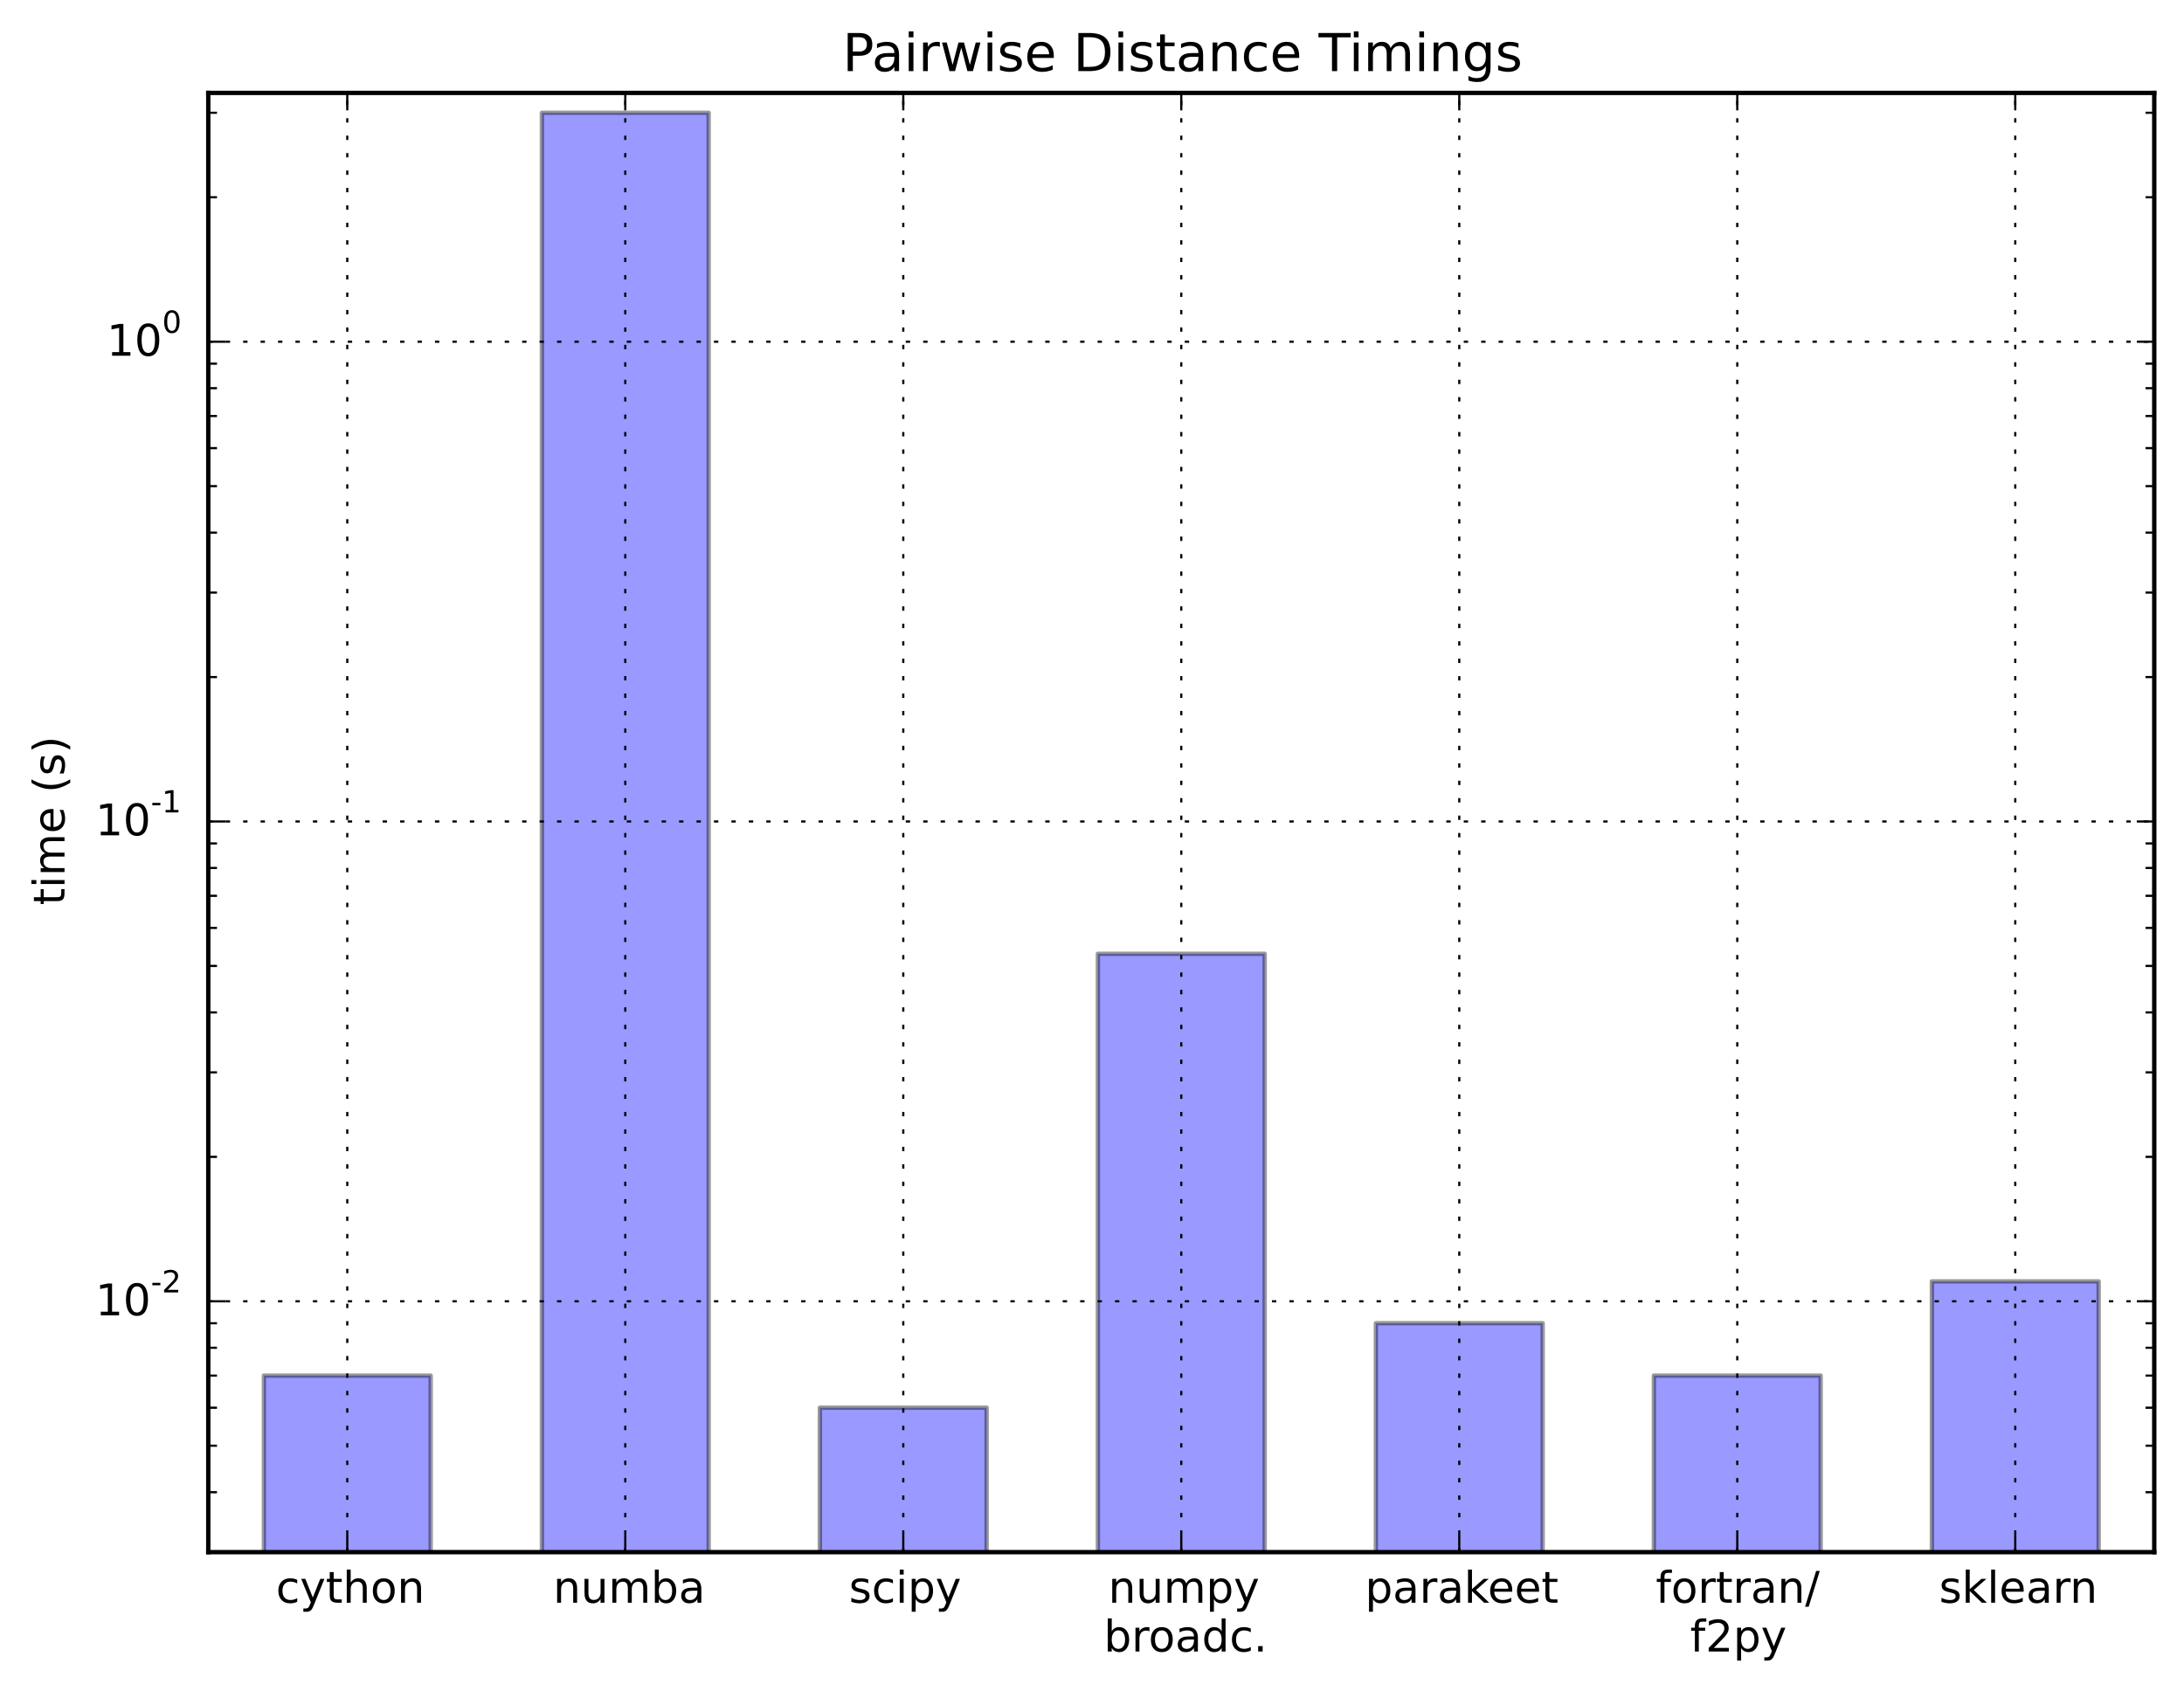 <?xml version="1.0" encoding="utf-8" standalone="no"?>
<!DOCTYPE svg PUBLIC "-//W3C//DTD SVG 1.1//EN"
  "http://www.w3.org/Graphics/SVG/1.1/DTD/svg11.dtd">
<!-- Created with matplotlib (http://matplotlib.org/) -->
<svg height="388pt" version="1.1" viewBox="0 0 501 388" width="501pt" xmlns="http://www.w3.org/2000/svg" xmlns:xlink="http://www.w3.org/1999/xlink">
 <defs>
  <style type="text/css">
*{stroke-linecap:butt;stroke-linejoin:round;}
  </style>
 </defs>
 <g id="figure_1">
  <g id="patch_1">
   <path d="
M0 388.194
L501.378 388.194
L501.378 5.68434e-14
L0 5.68434e-14
z
" style="fill:#ffffff;"/>
  </g>
  <g id="axes_1">
   <g id="patch_2">
    <path d="
M47.778 356.118
L494.178 356.118
L494.178 21.318
L47.778 21.318
z
" style="fill:#ffffff;"/>
   </g>
   <g id="patch_3">
    <path clip-path="url(#pa16b2d113f)" d="
M60.532 738.884
L98.795 738.884
L98.795 315.604
L60.532 315.604
z
" style="fill:#0000ff;opacity:0.4;stroke:#000000;stroke-linejoin:miter;"/>
   </g>
   <g id="patch_4">
    <path clip-path="url(#pa16b2d113f)" d="
M124.304 738.884
L162.567 738.884
L162.567 25.875
L124.304 25.875
z
" style="fill:#0000ff;opacity:0.4;stroke:#000000;stroke-linejoin:miter;"/>
   </g>
   <g id="patch_5">
    <path clip-path="url(#pa16b2d113f)" d="
M188.075 738.884
L226.338 738.884
L226.338 322.972
L188.075 322.972
z
" style="fill:#0000ff;opacity:0.4;stroke:#000000;stroke-linejoin:miter;"/>
   </g>
   <g id="patch_6">
    <path clip-path="url(#pa16b2d113f)" d="
M251.847 738.884
L290.11 738.884
L290.11 218.829
L251.847 218.829
z
" style="fill:#0000ff;opacity:0.4;stroke:#000000;stroke-linejoin:miter;"/>
   </g>
   <g id="patch_7">
    <path clip-path="url(#pa16b2d113f)" d="
M315.618 738.884
L353.881 738.884
L353.881 303.591
L315.618 303.591
z
" style="fill:#0000ff;opacity:0.4;stroke:#000000;stroke-linejoin:miter;"/>
   </g>
   <g id="patch_8">
    <path clip-path="url(#pa16b2d113f)" d="
M379.39 738.884
L417.652 738.884
L417.652 315.604
L379.39 315.604
z
" style="fill:#0000ff;opacity:0.4;stroke:#000000;stroke-linejoin:miter;"/>
   </g>
   <g id="patch_9">
    <path clip-path="url(#pa16b2d113f)" d="
M443.161 738.884
L481.424 738.884
L481.424 293.998
L443.161 293.998
z
" style="fill:#0000ff;opacity:0.4;stroke:#000000;stroke-linejoin:miter;"/>
   </g>
   <g id="patch_10">
    <path d="
M47.778 21.318
L494.178 21.318" style="fill:none;stroke:#000000;stroke-linecap:square;stroke-linejoin:miter;"/>
   </g>
   <g id="patch_11">
    <path d="
M494.178 356.118
L494.178 21.318" style="fill:none;stroke:#000000;stroke-linecap:square;stroke-linejoin:miter;"/>
   </g>
   <g id="patch_12">
    <path d="
M47.778 356.118
L494.178 356.118" style="fill:none;stroke:#000000;stroke-linecap:square;stroke-linejoin:miter;"/>
   </g>
   <g id="patch_13">
    <path d="
M47.778 356.118
L47.778 21.318" style="fill:none;stroke:#000000;stroke-linecap:square;stroke-linejoin:miter;"/>
   </g>
   <g id="matplotlib.axis_1">
    <g id="xtick_1">
     <g id="line2d_1">
      <path clip-path="url(#pa16b2d113f)" d="
M79.664 356.118
L79.664 21.318" style="fill:none;stroke:#000000;stroke-dasharray:1,3;stroke-dashoffset:0.0;stroke-width:0.5;"/>
     </g>
     <g id="line2d_2">
      <defs>
       <path d="
M0 0
L0 -4" id="m93b0483c22" style="stroke:#000000;stroke-width:0.5;"/>
      </defs>
      <g>
       <use style="stroke:#000000;stroke-width:0.5;" x="79.664" xlink:href="#m93b0483c22" y="356.118"/>
      </g>
     </g>
     <g id="line2d_3">
      <defs>
       <path d="
M0 0
L0 4" id="m741efc42ff" style="stroke:#000000;stroke-width:0.5;"/>
      </defs>
      <g>
       <use style="stroke:#000000;stroke-width:0.5;" x="79.664" xlink:href="#m741efc42ff" y="21.318"/>
      </g>
     </g>
     <g id="text_1">
      <!-- cython -->
      <defs>
       <path d="
M54.891 33.016
L54.891 0
L45.906 0
L45.906 32.719
Q45.906 40.484 42.875 44.328
Q39.844 48.188 33.797 48.188
Q26.516 48.188 22.312 43.547
Q18.109 38.922 18.109 30.906
L18.109 0
L9.078 0
L9.078 54.688
L18.109 54.688
L18.109 46.188
Q21.344 51.125 25.703 53.562
Q30.078 56 35.797 56
Q45.219 56 50.047 50.172
Q54.891 44.344 54.891 33.016" id="BitstreamVeraSans-Roman-6e"/>
       <path d="
M30.609 48.391
Q23.391 48.391 19.188 42.75
Q14.984 37.109 14.984 27.297
Q14.984 17.484 19.156 11.844
Q23.344 6.203 30.609 6.203
Q37.797 6.203 41.984 11.859
Q46.188 17.531 46.188 27.297
Q46.188 37.016 41.984 42.703
Q37.797 48.391 30.609 48.391
M30.609 56
Q42.328 56 49.016 48.375
Q55.719 40.766 55.719 27.297
Q55.719 13.875 49.016 6.219
Q42.328 -1.422 30.609 -1.422
Q18.844 -1.422 12.172 6.219
Q5.516 13.875 5.516 27.297
Q5.516 40.766 12.172 48.375
Q18.844 56 30.609 56" id="BitstreamVeraSans-Roman-6f"/>
       <path d="
M54.891 33.016
L54.891 0
L45.906 0
L45.906 32.719
Q45.906 40.484 42.875 44.328
Q39.844 48.188 33.797 48.188
Q26.516 48.188 22.312 43.547
Q18.109 38.922 18.109 30.906
L18.109 0
L9.078 0
L9.078 75.984
L18.109 75.984
L18.109 46.188
Q21.344 51.125 25.703 53.562
Q30.078 56 35.797 56
Q45.219 56 50.047 50.172
Q54.891 44.344 54.891 33.016" id="BitstreamVeraSans-Roman-68"/>
       <path d="
M32.172 -5.078
Q28.375 -14.844 24.75 -17.812
Q21.141 -20.797 15.094 -20.797
L7.906 -20.797
L7.906 -13.281
L13.188 -13.281
Q16.891 -13.281 18.938 -11.516
Q21 -9.766 23.484 -3.219
L25.094 0.875
L2.984 54.688
L12.5 54.688
L29.594 11.922
L46.688 54.688
L56.203 54.688
z
" id="BitstreamVeraSans-Roman-79"/>
       <path d="
M18.312 70.219
L18.312 54.688
L36.812 54.688
L36.812 47.703
L18.312 47.703
L18.312 18.016
Q18.312 11.328 20.141 9.422
Q21.969 7.516 27.594 7.516
L36.812 7.516
L36.812 0
L27.594 0
Q17.188 0 13.234 3.875
Q9.281 7.766 9.281 18.016
L9.281 47.703
L2.688 47.703
L2.688 54.688
L9.281 54.688
L9.281 70.219
z
" id="BitstreamVeraSans-Roman-74"/>
       <path d="
M48.781 52.594
L48.781 44.188
Q44.969 46.297 41.141 47.344
Q37.312 48.391 33.406 48.391
Q24.656 48.391 19.812 42.844
Q14.984 37.312 14.984 27.297
Q14.984 17.281 19.812 11.734
Q24.656 6.203 33.406 6.203
Q37.312 6.203 41.141 7.25
Q44.969 8.297 48.781 10.406
L48.781 2.094
Q45.016 0.344 40.984 -0.531
Q36.969 -1.422 32.422 -1.422
Q20.062 -1.422 12.781 6.344
Q5.516 14.109 5.516 27.297
Q5.516 40.672 12.859 48.328
Q20.219 56 33.016 56
Q37.156 56 41.109 55.141
Q45.062 54.297 48.781 52.594" id="BitstreamVeraSans-Roman-63"/>
      </defs>
      <g transform="translate(63.298 367.717)scale(0.1 -0.1)">
       <use xlink:href="#BitstreamVeraSans-Roman-63"/>
       <use x="54.98" xlink:href="#BitstreamVeraSans-Roman-79"/>
       <use x="114.16" xlink:href="#BitstreamVeraSans-Roman-74"/>
       <use x="153.369" xlink:href="#BitstreamVeraSans-Roman-68"/>
       <use x="216.748" xlink:href="#BitstreamVeraSans-Roman-6f"/>
       <use x="277.93" xlink:href="#BitstreamVeraSans-Roman-6e"/>
      </g>
     </g>
    </g>
    <g id="xtick_2">
     <g id="line2d_4">
      <path clip-path="url(#pa16b2d113f)" d="
M143.435 356.118
L143.435 21.318" style="fill:none;stroke:#000000;stroke-dasharray:1,3;stroke-dashoffset:0.0;stroke-width:0.5;"/>
     </g>
     <g id="line2d_5">
      <g>
       <use style="stroke:#000000;stroke-width:0.5;" x="143.435" xlink:href="#m93b0483c22" y="356.118"/>
      </g>
     </g>
     <g id="line2d_6">
      <g>
       <use style="stroke:#000000;stroke-width:0.5;" x="143.435" xlink:href="#m741efc42ff" y="21.318"/>
      </g>
     </g>
     <g id="text_2">
      <!-- numba -->
      <defs>
       <path d="
M52 44.188
Q55.375 50.25 60.062 53.125
Q64.75 56 71.094 56
Q79.641 56 84.281 50.016
Q88.922 44.047 88.922 33.016
L88.922 0
L79.891 0
L79.891 32.719
Q79.891 40.578 77.094 44.375
Q74.312 48.188 68.609 48.188
Q61.625 48.188 57.562 43.547
Q53.516 38.922 53.516 30.906
L53.516 0
L44.484 0
L44.484 32.719
Q44.484 40.625 41.703 44.406
Q38.922 48.188 33.109 48.188
Q26.219 48.188 22.156 43.531
Q18.109 38.875 18.109 30.906
L18.109 0
L9.078 0
L9.078 54.688
L18.109 54.688
L18.109 46.188
Q21.188 51.219 25.484 53.609
Q29.781 56 35.688 56
Q41.656 56 45.828 52.969
Q50 49.953 52 44.188" id="BitstreamVeraSans-Roman-6d"/>
       <path d="
M8.5 21.578
L8.5 54.688
L17.484 54.688
L17.484 21.922
Q17.484 14.156 20.5 10.266
Q23.531 6.391 29.594 6.391
Q36.859 6.391 41.078 11.031
Q45.312 15.672 45.312 23.688
L45.312 54.688
L54.297 54.688
L54.297 0
L45.312 0
L45.312 8.406
Q42.047 3.422 37.719 1
Q33.406 -1.422 27.688 -1.422
Q18.266 -1.422 13.375 4.438
Q8.5 10.297 8.5 21.578" id="BitstreamVeraSans-Roman-75"/>
       <path d="
M34.281 27.484
Q23.391 27.484 19.188 25
Q14.984 22.516 14.984 16.5
Q14.984 11.719 18.141 8.906
Q21.297 6.109 26.703 6.109
Q34.188 6.109 38.703 11.406
Q43.219 16.703 43.219 25.484
L43.219 27.484
z

M52.203 31.203
L52.203 0
L43.219 0
L43.219 8.297
Q40.141 3.328 35.547 0.953
Q30.953 -1.422 24.312 -1.422
Q15.922 -1.422 10.953 3.297
Q6 8.016 6 15.922
Q6 25.141 12.172 29.828
Q18.359 34.516 30.609 34.516
L43.219 34.516
L43.219 35.406
Q43.219 41.609 39.141 45
Q35.062 48.391 27.688 48.391
Q23 48.391 18.547 47.266
Q14.109 46.141 10.016 43.891
L10.016 52.203
Q14.938 54.109 19.578 55.047
Q24.219 56 28.609 56
Q40.484 56 46.344 49.844
Q52.203 43.703 52.203 31.203" id="BitstreamVeraSans-Roman-61"/>
       <path d="
M48.688 27.297
Q48.688 37.203 44.609 42.844
Q40.531 48.484 33.406 48.484
Q26.266 48.484 22.188 42.844
Q18.109 37.203 18.109 27.297
Q18.109 17.391 22.188 11.75
Q26.266 6.109 33.406 6.109
Q40.531 6.109 44.609 11.75
Q48.688 17.391 48.688 27.297
M18.109 46.391
Q20.953 51.266 25.266 53.625
Q29.594 56 35.594 56
Q45.562 56 51.781 48.094
Q58.016 40.188 58.016 27.297
Q58.016 14.406 51.781 6.484
Q45.562 -1.422 35.594 -1.422
Q29.594 -1.422 25.266 0.953
Q20.953 3.328 18.109 8.203
L18.109 0
L9.078 0
L9.078 75.984
L18.109 75.984
z
" id="BitstreamVeraSans-Roman-62"/>
      </defs>
      <g transform="translate(126.897 367.717)scale(0.1 -0.1)">
       <use xlink:href="#BitstreamVeraSans-Roman-6e"/>
       <use x="63.379" xlink:href="#BitstreamVeraSans-Roman-75"/>
       <use x="126.758" xlink:href="#BitstreamVeraSans-Roman-6d"/>
       <use x="224.17" xlink:href="#BitstreamVeraSans-Roman-62"/>
       <use x="287.646" xlink:href="#BitstreamVeraSans-Roman-61"/>
      </g>
     </g>
    </g>
    <g id="xtick_3">
     <g id="line2d_7">
      <path clip-path="url(#pa16b2d113f)" d="
M207.207 356.118
L207.207 21.318" style="fill:none;stroke:#000000;stroke-dasharray:1,3;stroke-dashoffset:0.0;stroke-width:0.5;"/>
     </g>
     <g id="line2d_8">
      <g>
       <use style="stroke:#000000;stroke-width:0.5;" x="207.207" xlink:href="#m93b0483c22" y="356.118"/>
      </g>
     </g>
     <g id="line2d_9">
      <g>
       <use style="stroke:#000000;stroke-width:0.5;" x="207.207" xlink:href="#m741efc42ff" y="21.318"/>
      </g>
     </g>
     <g id="text_3">
      <!-- scipy -->
      <defs>
       <path d="
M9.422 54.688
L18.406 54.688
L18.406 0
L9.422 0
z

M9.422 75.984
L18.406 75.984
L18.406 64.594
L9.422 64.594
z
" id="BitstreamVeraSans-Roman-69"/>
       <path d="
M44.281 53.078
L44.281 44.578
Q40.484 46.531 36.375 47.5
Q32.281 48.484 27.875 48.484
Q21.188 48.484 17.844 46.438
Q14.5 44.391 14.5 40.281
Q14.5 37.156 16.891 35.375
Q19.281 33.594 26.516 31.984
L29.594 31.297
Q39.156 29.25 43.188 25.516
Q47.219 21.781 47.219 15.094
Q47.219 7.469 41.188 3.016
Q35.156 -1.422 24.609 -1.422
Q20.219 -1.422 15.453 -0.562
Q10.688 0.297 5.422 2
L5.422 11.281
Q10.406 8.688 15.234 7.391
Q20.062 6.109 24.812 6.109
Q31.156 6.109 34.562 8.281
Q37.984 10.453 37.984 14.406
Q37.984 18.062 35.516 20.016
Q33.062 21.969 24.703 23.781
L21.578 24.516
Q13.234 26.266 9.516 29.906
Q5.812 33.547 5.812 39.891
Q5.812 47.609 11.281 51.797
Q16.75 56 26.812 56
Q31.781 56 36.172 55.266
Q40.578 54.547 44.281 53.078" id="BitstreamVeraSans-Roman-73"/>
       <path d="
M18.109 8.203
L18.109 -20.797
L9.078 -20.797
L9.078 54.688
L18.109 54.688
L18.109 46.391
Q20.953 51.266 25.266 53.625
Q29.594 56 35.594 56
Q45.562 56 51.781 48.094
Q58.016 40.188 58.016 27.297
Q58.016 14.406 51.781 6.484
Q45.562 -1.422 35.594 -1.422
Q29.594 -1.422 25.266 0.953
Q20.953 3.328 18.109 8.203
M48.688 27.297
Q48.688 37.203 44.609 42.844
Q40.531 48.484 33.406 48.484
Q26.266 48.484 22.188 42.844
Q18.109 37.203 18.109 27.297
Q18.109 17.391 22.188 11.75
Q26.266 6.109 33.406 6.109
Q40.531 6.109 44.609 11.75
Q48.688 17.391 48.688 27.297" id="BitstreamVeraSans-Roman-70"/>
      </defs>
      <g transform="translate(194.75 367.717)scale(0.1 -0.1)">
       <use xlink:href="#BitstreamVeraSans-Roman-73"/>
       <use x="52.1" xlink:href="#BitstreamVeraSans-Roman-63"/>
       <use x="107.08" xlink:href="#BitstreamVeraSans-Roman-69"/>
       <use x="134.863" xlink:href="#BitstreamVeraSans-Roman-70"/>
       <use x="198.34" xlink:href="#BitstreamVeraSans-Roman-79"/>
      </g>
     </g>
    </g>
    <g id="xtick_4">
     <g id="line2d_10">
      <path clip-path="url(#pa16b2d113f)" d="
M270.978 356.118
L270.978 21.318" style="fill:none;stroke:#000000;stroke-dasharray:1,3;stroke-dashoffset:0.0;stroke-width:0.5;"/>
     </g>
     <g id="line2d_11">
      <g>
       <use style="stroke:#000000;stroke-width:0.5;" x="270.978" xlink:href="#m93b0483c22" y="356.118"/>
      </g>
     </g>
     <g id="line2d_12">
      <g>
       <use style="stroke:#000000;stroke-width:0.5;" x="270.978" xlink:href="#m741efc42ff" y="21.318"/>
      </g>
     </g>
     <g id="text_4">
      <!-- numpy -->
      <g transform="translate(254.24 367.717)scale(0.1 -0.1)">
       <use xlink:href="#BitstreamVeraSans-Roman-6e"/>
       <use x="63.379" xlink:href="#BitstreamVeraSans-Roman-75"/>
       <use x="126.758" xlink:href="#BitstreamVeraSans-Roman-6d"/>
       <use x="224.17" xlink:href="#BitstreamVeraSans-Roman-70"/>
       <use x="287.646" xlink:href="#BitstreamVeraSans-Roman-79"/>
      </g>
      <!-- broadc. -->
      <defs>
       <path d="
M45.406 46.391
L45.406 75.984
L54.391 75.984
L54.391 0
L45.406 0
L45.406 8.203
Q42.578 3.328 38.25 0.953
Q33.938 -1.422 27.875 -1.422
Q17.969 -1.422 11.734 6.484
Q5.516 14.406 5.516 27.297
Q5.516 40.188 11.734 48.094
Q17.969 56 27.875 56
Q33.938 56 38.25 53.625
Q42.578 51.266 45.406 46.391
M14.797 27.297
Q14.797 17.391 18.875 11.75
Q22.953 6.109 30.078 6.109
Q37.203 6.109 41.297 11.75
Q45.406 17.391 45.406 27.297
Q45.406 37.203 41.297 42.844
Q37.203 48.484 30.078 48.484
Q22.953 48.484 18.875 42.844
Q14.797 37.203 14.797 27.297" id="BitstreamVeraSans-Roman-64"/>
       <path d="
M41.109 46.297
Q39.594 47.172 37.812 47.578
Q36.031 48 33.891 48
Q26.266 48 22.188 43.047
Q18.109 38.094 18.109 28.812
L18.109 0
L9.078 0
L9.078 54.688
L18.109 54.688
L18.109 46.188
Q20.953 51.172 25.484 53.578
Q30.031 56 36.531 56
Q37.453 56 38.578 55.875
Q39.703 55.766 41.062 55.516
z
" id="BitstreamVeraSans-Roman-72"/>
       <path d="
M10.688 12.406
L21 12.406
L21 0
L10.688 0
z
" id="BitstreamVeraSans-Roman-2e"/>
      </defs>
      <g transform="translate(253.218 378.914)scale(0.1 -0.1)">
       <use xlink:href="#BitstreamVeraSans-Roman-62"/>
       <use x="63.477" xlink:href="#BitstreamVeraSans-Roman-72"/>
       <use x="102.34" xlink:href="#BitstreamVeraSans-Roman-6f"/>
       <use x="163.521" xlink:href="#BitstreamVeraSans-Roman-61"/>
       <use x="224.801" xlink:href="#BitstreamVeraSans-Roman-64"/>
       <use x="288.277" xlink:href="#BitstreamVeraSans-Roman-63"/>
       <use x="343.258" xlink:href="#BitstreamVeraSans-Roman-2e"/>
      </g>
     </g>
    </g>
    <g id="xtick_5">
     <g id="line2d_13">
      <path clip-path="url(#pa16b2d113f)" d="
M334.75 356.118
L334.75 21.318" style="fill:none;stroke:#000000;stroke-dasharray:1,3;stroke-dashoffset:0.0;stroke-width:0.5;"/>
     </g>
     <g id="line2d_14">
      <g>
       <use style="stroke:#000000;stroke-width:0.5;" x="334.75" xlink:href="#m93b0483c22" y="356.118"/>
      </g>
     </g>
     <g id="line2d_15">
      <g>
       <use style="stroke:#000000;stroke-width:0.5;" x="334.75" xlink:href="#m741efc42ff" y="21.318"/>
      </g>
     </g>
     <g id="text_5">
      <!-- parakeet -->
      <defs>
       <path d="
M56.203 29.594
L56.203 25.203
L14.891 25.203
Q15.484 15.922 20.484 11.062
Q25.484 6.203 34.422 6.203
Q39.594 6.203 44.453 7.469
Q49.312 8.734 54.109 11.281
L54.109 2.781
Q49.266 0.734 44.188 -0.344
Q39.109 -1.422 33.891 -1.422
Q20.797 -1.422 13.156 6.188
Q5.516 13.812 5.516 26.812
Q5.516 40.234 12.766 48.109
Q20.016 56 32.328 56
Q43.359 56 49.781 48.891
Q56.203 41.797 56.203 29.594
M47.219 32.234
Q47.125 39.594 43.094 43.984
Q39.062 48.391 32.422 48.391
Q24.906 48.391 20.391 44.141
Q15.875 39.891 15.188 32.172
z
" id="BitstreamVeraSans-Roman-65"/>
       <path d="
M9.078 75.984
L18.109 75.984
L18.109 31.109
L44.922 54.688
L56.391 54.688
L27.391 29.109
L57.625 0
L45.906 0
L18.109 26.703
L18.109 0
L9.078 0
z
" id="BitstreamVeraSans-Roman-6b"/>
      </defs>
      <g transform="translate(313.138 367.717)scale(0.1 -0.1)">
       <use xlink:href="#BitstreamVeraSans-Roman-70"/>
       <use x="63.477" xlink:href="#BitstreamVeraSans-Roman-61"/>
       <use x="124.756" xlink:href="#BitstreamVeraSans-Roman-72"/>
       <use x="165.869" xlink:href="#BitstreamVeraSans-Roman-61"/>
       <use x="227.148" xlink:href="#BitstreamVeraSans-Roman-6b"/>
       <use x="281.434" xlink:href="#BitstreamVeraSans-Roman-65"/>
       <use x="342.957" xlink:href="#BitstreamVeraSans-Roman-65"/>
       <use x="404.48" xlink:href="#BitstreamVeraSans-Roman-74"/>
      </g>
     </g>
    </g>
    <g id="xtick_6">
     <g id="line2d_16">
      <path clip-path="url(#pa16b2d113f)" d="
M398.521 356.118
L398.521 21.318" style="fill:none;stroke:#000000;stroke-dasharray:1,3;stroke-dashoffset:0.0;stroke-width:0.5;"/>
     </g>
     <g id="line2d_17">
      <g>
       <use style="stroke:#000000;stroke-width:0.5;" x="398.521" xlink:href="#m93b0483c22" y="356.118"/>
      </g>
     </g>
     <g id="line2d_18">
      <g>
       <use style="stroke:#000000;stroke-width:0.5;" x="398.521" xlink:href="#m741efc42ff" y="21.318"/>
      </g>
     </g>
     <g id="text_6">
      <!-- fortran/ -->
      <defs>
       <path d="
M37.109 75.984
L37.109 68.5
L28.516 68.5
Q23.688 68.5 21.797 66.547
Q19.922 64.594 19.922 59.516
L19.922 54.688
L34.719 54.688
L34.719 47.703
L19.922 47.703
L19.922 0
L10.891 0
L10.891 47.703
L2.297 47.703
L2.297 54.688
L10.891 54.688
L10.891 58.5
Q10.891 67.625 15.141 71.797
Q19.391 75.984 28.609 75.984
z
" id="BitstreamVeraSans-Roman-66"/>
       <path d="
M25.391 72.906
L33.688 72.906
L8.297 -9.281
L0 -9.281
z
" id="BitstreamVeraSans-Roman-2f"/>
      </defs>
      <g transform="translate(379.828 367.717)scale(0.1 -0.1)">
       <use xlink:href="#BitstreamVeraSans-Roman-66"/>
       <use x="35.205" xlink:href="#BitstreamVeraSans-Roman-6f"/>
       <use x="96.387" xlink:href="#BitstreamVeraSans-Roman-72"/>
       <use x="137.5" xlink:href="#BitstreamVeraSans-Roman-74"/>
       <use x="176.709" xlink:href="#BitstreamVeraSans-Roman-72"/>
       <use x="217.822" xlink:href="#BitstreamVeraSans-Roman-61"/>
       <use x="279.102" xlink:href="#BitstreamVeraSans-Roman-6e"/>
       <use x="342.48" xlink:href="#BitstreamVeraSans-Roman-2f"/>
      </g>
      <!-- f2py -->
      <defs>
       <path d="
M19.188 8.297
L53.609 8.297
L53.609 0
L7.328 0
L7.328 8.297
Q12.938 14.109 22.625 23.891
Q32.328 33.688 34.812 36.531
Q39.547 41.844 41.422 45.531
Q43.312 49.219 43.312 52.781
Q43.312 58.594 39.234 62.25
Q35.156 65.922 28.609 65.922
Q23.969 65.922 18.812 64.312
Q13.672 62.703 7.812 59.422
L7.812 69.391
Q13.766 71.781 18.938 73
Q24.125 74.219 28.422 74.219
Q39.75 74.219 46.484 68.547
Q53.219 62.891 53.219 53.422
Q53.219 48.922 51.531 44.891
Q49.859 40.875 45.406 35.406
Q44.188 33.984 37.641 27.219
Q31.109 20.453 19.188 8.297" id="BitstreamVeraSans-Roman-32"/>
      </defs>
      <g transform="translate(387.71 378.914)scale(0.1 -0.1)">
       <use xlink:href="#BitstreamVeraSans-Roman-66"/>
       <use x="35.205" xlink:href="#BitstreamVeraSans-Roman-32"/>
       <use x="98.828" xlink:href="#BitstreamVeraSans-Roman-70"/>
       <use x="162.305" xlink:href="#BitstreamVeraSans-Roman-79"/>
      </g>
     </g>
    </g>
    <g id="xtick_7">
     <g id="line2d_19">
      <path clip-path="url(#pa16b2d113f)" d="
M462.292 356.118
L462.292 21.318" style="fill:none;stroke:#000000;stroke-dasharray:1,3;stroke-dashoffset:0.0;stroke-width:0.5;"/>
     </g>
     <g id="line2d_20">
      <g>
       <use style="stroke:#000000;stroke-width:0.5;" x="462.292" xlink:href="#m93b0483c22" y="356.118"/>
      </g>
     </g>
     <g id="line2d_21">
      <g>
       <use style="stroke:#000000;stroke-width:0.5;" x="462.292" xlink:href="#m741efc42ff" y="21.318"/>
      </g>
     </g>
     <g id="text_7">
      <!-- sklearn -->
      <defs>
       <path d="
M9.422 75.984
L18.406 75.984
L18.406 0
L9.422 0
z
" id="BitstreamVeraSans-Roman-6c"/>
      </defs>
      <g transform="translate(444.821 367.717)scale(0.1 -0.1)">
       <use xlink:href="#BitstreamVeraSans-Roman-73"/>
       <use x="52.1" xlink:href="#BitstreamVeraSans-Roman-6b"/>
       <use x="110.01" xlink:href="#BitstreamVeraSans-Roman-6c"/>
       <use x="137.793" xlink:href="#BitstreamVeraSans-Roman-65"/>
       <use x="199.316" xlink:href="#BitstreamVeraSans-Roman-61"/>
       <use x="260.596" xlink:href="#BitstreamVeraSans-Roman-72"/>
       <use x="299.959" xlink:href="#BitstreamVeraSans-Roman-6e"/>
      </g>
     </g>
    </g>
   </g>
   <g id="matplotlib.axis_2">
    <g id="ytick_1">
     <g id="line2d_22">
      <path clip-path="url(#pa16b2d113f)" d="
M47.778 298.559
L494.178 298.559" style="fill:none;stroke:#000000;stroke-dasharray:1,3;stroke-dashoffset:0.0;stroke-width:0.5;"/>
     </g>
     <g id="line2d_23">
      <defs>
       <path d="
M0 0
L4 0" id="m728421d6d4" style="stroke:#000000;stroke-width:0.5;"/>
      </defs>
      <g>
       <use style="stroke:#000000;stroke-width:0.5;" x="47.778" xlink:href="#m728421d6d4" y="298.559"/>
      </g>
     </g>
     <g id="line2d_24">
      <defs>
       <path d="
M0 0
L-4 0" id="mcb0005524f" style="stroke:#000000;stroke-width:0.5;"/>
      </defs>
      <g>
       <use style="stroke:#000000;stroke-width:0.5;" x="494.178" xlink:href="#mcb0005524f" y="298.559"/>
      </g>
     </g>
     <g id="text_8">
      <!-- $\mathdefault{10^{-2}}$ -->
      <defs>
       <path d="
M31.781 66.406
Q24.172 66.406 20.328 58.906
Q16.5 51.422 16.5 36.375
Q16.5 21.391 20.328 13.891
Q24.172 6.391 31.781 6.391
Q39.453 6.391 43.281 13.891
Q47.125 21.391 47.125 36.375
Q47.125 51.422 43.281 58.906
Q39.453 66.406 31.781 66.406
M31.781 74.219
Q44.047 74.219 50.516 64.516
Q56.984 54.828 56.984 36.375
Q56.984 17.969 50.516 8.266
Q44.047 -1.422 31.781 -1.422
Q19.531 -1.422 13.062 8.266
Q6.594 17.969 6.594 36.375
Q6.594 54.828 13.062 64.516
Q19.531 74.219 31.781 74.219" id="BitstreamVeraSans-Roman-30"/>
       <path d="
M12.406 8.297
L28.516 8.297
L28.516 63.922
L10.984 60.406
L10.984 69.391
L28.422 72.906
L38.281 72.906
L38.281 8.297
L54.391 8.297
L54.391 0
L12.406 0
z
" id="BitstreamVeraSans-Roman-31"/>
       <path d="
M4.891 31.391
L31.203 31.391
L31.203 23.391
L4.891 23.391
z
" id="BitstreamVeraSans-Roman-2d"/>
      </defs>
      <g transform="translate(21.878 301.829)scale(0.1 -0.1)">
       <use transform="translate(0.0 0.547)" xlink:href="#BitstreamVeraSans-Roman-31"/>
       <use transform="translate(63.623 0.547)" xlink:href="#BitstreamVeraSans-Roman-30"/>
       <use transform="translate(127.246 53.047)scale(0.7)" xlink:href="#BitstreamVeraSans-Roman-2d"/>
       <use transform="translate(152.505 53.047)scale(0.7)" xlink:href="#BitstreamVeraSans-Roman-32"/>
      </g>
     </g>
    </g>
    <g id="ytick_2">
     <g id="line2d_25">
      <path clip-path="url(#pa16b2d113f)" d="
M47.778 188.478
L494.178 188.478" style="fill:none;stroke:#000000;stroke-dasharray:1,3;stroke-dashoffset:0.0;stroke-width:0.5;"/>
     </g>
     <g id="line2d_26">
      <g>
       <use style="stroke:#000000;stroke-width:0.5;" x="47.778" xlink:href="#m728421d6d4" y="188.478"/>
      </g>
     </g>
     <g id="line2d_27">
      <g>
       <use style="stroke:#000000;stroke-width:0.5;" x="494.178" xlink:href="#mcb0005524f" y="188.478"/>
      </g>
     </g>
     <g id="text_9">
      <!-- $\mathdefault{10^{-1}}$ -->
      <g transform="translate(21.878 191.698)scale(0.1 -0.1)">
       <use transform="translate(0.0 0.466)" xlink:href="#BitstreamVeraSans-Roman-31"/>
       <use transform="translate(63.623 0.466)" xlink:href="#BitstreamVeraSans-Roman-30"/>
       <use transform="translate(127.246 52.966)scale(0.7)" xlink:href="#BitstreamVeraSans-Roman-2d"/>
       <use transform="translate(152.505 52.966)scale(0.7)" xlink:href="#BitstreamVeraSans-Roman-31"/>
      </g>
     </g>
    </g>
    <g id="ytick_3">
     <g id="line2d_28">
      <path clip-path="url(#pa16b2d113f)" d="
M47.778 78.397
L494.178 78.397" style="fill:none;stroke:#000000;stroke-dasharray:1,3;stroke-dashoffset:0.0;stroke-width:0.5;"/>
     </g>
     <g id="line2d_29">
      <g>
       <use style="stroke:#000000;stroke-width:0.5;" x="47.778" xlink:href="#m728421d6d4" y="78.397"/>
      </g>
     </g>
     <g id="line2d_30">
      <g>
       <use style="stroke:#000000;stroke-width:0.5;" x="494.178" xlink:href="#mcb0005524f" y="78.397"/>
      </g>
     </g>
     <g id="text_10">
      <!-- $\mathdefault{10^{0}}$ -->
      <g transform="translate(24.478 81.667)scale(0.1 -0.1)">
       <use transform="translate(0.0 0.547)" xlink:href="#BitstreamVeraSans-Roman-31"/>
       <use transform="translate(63.623 0.547)" xlink:href="#BitstreamVeraSans-Roman-30"/>
       <use transform="translate(127.246 53.047)scale(0.7)" xlink:href="#BitstreamVeraSans-Roman-30"/>
      </g>
     </g>
    </g>
    <g id="ytick_4">
     <g id="line2d_31">
      <defs>
       <path d="
M0 0
L2 0" id="mf0c55a9a47" style="stroke:#000000;stroke-width:0.5;"/>
      </defs>
      <g>
       <use style="stroke:#000000;stroke-width:0.5;" x="47.778" xlink:href="#mf0c55a9a47" y="356.118"/>
      </g>
     </g>
     <g id="line2d_32">
      <defs>
       <path d="
M0 0
L-2 0" id="ma4f294b3af" style="stroke:#000000;stroke-width:0.5;"/>
      </defs>
      <g>
       <use style="stroke:#000000;stroke-width:0.5;" x="494.178" xlink:href="#ma4f294b3af" y="356.118"/>
      </g>
     </g>
    </g>
    <g id="ytick_5">
     <g id="line2d_33">
      <g>
       <use style="stroke:#000000;stroke-width:0.5;" x="47.778" xlink:href="#mf0c55a9a47" y="342.365"/>
      </g>
     </g>
     <g id="line2d_34">
      <g>
       <use style="stroke:#000000;stroke-width:0.5;" x="494.178" xlink:href="#ma4f294b3af" y="342.365"/>
      </g>
     </g>
    </g>
    <g id="ytick_6">
     <g id="line2d_35">
      <g>
       <use style="stroke:#000000;stroke-width:0.5;" x="47.778" xlink:href="#mf0c55a9a47" y="331.697"/>
      </g>
     </g>
     <g id="line2d_36">
      <g>
       <use style="stroke:#000000;stroke-width:0.5;" x="494.178" xlink:href="#ma4f294b3af" y="331.697"/>
      </g>
     </g>
    </g>
    <g id="ytick_7">
     <g id="line2d_37">
      <g>
       <use style="stroke:#000000;stroke-width:0.5;" x="47.778" xlink:href="#mf0c55a9a47" y="322.98"/>
      </g>
     </g>
     <g id="line2d_38">
      <g>
       <use style="stroke:#000000;stroke-width:0.5;" x="494.178" xlink:href="#ma4f294b3af" y="322.98"/>
      </g>
     </g>
    </g>
    <g id="ytick_8">
     <g id="line2d_39">
      <g>
       <use style="stroke:#000000;stroke-width:0.5;" x="47.778" xlink:href="#mf0c55a9a47" y="315.611"/>
      </g>
     </g>
     <g id="line2d_40">
      <g>
       <use style="stroke:#000000;stroke-width:0.5;" x="494.178" xlink:href="#ma4f294b3af" y="315.611"/>
      </g>
     </g>
    </g>
    <g id="ytick_9">
     <g id="line2d_41">
      <g>
       <use style="stroke:#000000;stroke-width:0.5;" x="47.778" xlink:href="#mf0c55a9a47" y="309.227"/>
      </g>
     </g>
     <g id="line2d_42">
      <g>
       <use style="stroke:#000000;stroke-width:0.5;" x="494.178" xlink:href="#ma4f294b3af" y="309.227"/>
      </g>
     </g>
    </g>
    <g id="ytick_10">
     <g id="line2d_43">
      <g>
       <use style="stroke:#000000;stroke-width:0.5;" x="47.778" xlink:href="#mf0c55a9a47" y="303.596"/>
      </g>
     </g>
     <g id="line2d_44">
      <g>
       <use style="stroke:#000000;stroke-width:0.5;" x="494.178" xlink:href="#ma4f294b3af" y="303.596"/>
      </g>
     </g>
    </g>
    <g id="ytick_11">
     <g id="line2d_45">
      <g>
       <use style="stroke:#000000;stroke-width:0.5;" x="47.778" xlink:href="#mf0c55a9a47" y="265.421"/>
      </g>
     </g>
     <g id="line2d_46">
      <g>
       <use style="stroke:#000000;stroke-width:0.5;" x="494.178" xlink:href="#ma4f294b3af" y="265.421"/>
      </g>
     </g>
    </g>
    <g id="ytick_12">
     <g id="line2d_47">
      <g>
       <use style="stroke:#000000;stroke-width:0.5;" x="47.778" xlink:href="#mf0c55a9a47" y="246.037"/>
      </g>
     </g>
     <g id="line2d_48">
      <g>
       <use style="stroke:#000000;stroke-width:0.5;" x="494.178" xlink:href="#ma4f294b3af" y="246.037"/>
      </g>
     </g>
    </g>
    <g id="ytick_13">
     <g id="line2d_49">
      <g>
       <use style="stroke:#000000;stroke-width:0.5;" x="47.778" xlink:href="#mf0c55a9a47" y="232.284"/>
      </g>
     </g>
     <g id="line2d_50">
      <g>
       <use style="stroke:#000000;stroke-width:0.5;" x="494.178" xlink:href="#ma4f294b3af" y="232.284"/>
      </g>
     </g>
    </g>
    <g id="ytick_14">
     <g id="line2d_51">
      <g>
       <use style="stroke:#000000;stroke-width:0.5;" x="47.778" xlink:href="#mf0c55a9a47" y="221.616"/>
      </g>
     </g>
     <g id="line2d_52">
      <g>
       <use style="stroke:#000000;stroke-width:0.5;" x="494.178" xlink:href="#ma4f294b3af" y="221.616"/>
      </g>
     </g>
    </g>
    <g id="ytick_15">
     <g id="line2d_53">
      <g>
       <use style="stroke:#000000;stroke-width:0.5;" x="47.778" xlink:href="#mf0c55a9a47" y="212.899"/>
      </g>
     </g>
     <g id="line2d_54">
      <g>
       <use style="stroke:#000000;stroke-width:0.5;" x="494.178" xlink:href="#ma4f294b3af" y="212.899"/>
      </g>
     </g>
    </g>
    <g id="ytick_16">
     <g id="line2d_55">
      <g>
       <use style="stroke:#000000;stroke-width:0.5;" x="47.778" xlink:href="#mf0c55a9a47" y="205.53"/>
      </g>
     </g>
     <g id="line2d_56">
      <g>
       <use style="stroke:#000000;stroke-width:0.5;" x="494.178" xlink:href="#ma4f294b3af" y="205.53"/>
      </g>
     </g>
    </g>
    <g id="ytick_17">
     <g id="line2d_57">
      <g>
       <use style="stroke:#000000;stroke-width:0.5;" x="47.778" xlink:href="#mf0c55a9a47" y="199.146"/>
      </g>
     </g>
     <g id="line2d_58">
      <g>
       <use style="stroke:#000000;stroke-width:0.5;" x="494.178" xlink:href="#ma4f294b3af" y="199.146"/>
      </g>
     </g>
    </g>
    <g id="ytick_18">
     <g id="line2d_59">
      <g>
       <use style="stroke:#000000;stroke-width:0.5;" x="47.778" xlink:href="#mf0c55a9a47" y="193.515"/>
      </g>
     </g>
     <g id="line2d_60">
      <g>
       <use style="stroke:#000000;stroke-width:0.5;" x="494.178" xlink:href="#ma4f294b3af" y="193.515"/>
      </g>
     </g>
    </g>
    <g id="ytick_19">
     <g id="line2d_61">
      <g>
       <use style="stroke:#000000;stroke-width:0.5;" x="47.778" xlink:href="#mf0c55a9a47" y="155.34"/>
      </g>
     </g>
     <g id="line2d_62">
      <g>
       <use style="stroke:#000000;stroke-width:0.5;" x="494.178" xlink:href="#ma4f294b3af" y="155.34"/>
      </g>
     </g>
    </g>
    <g id="ytick_20">
     <g id="line2d_63">
      <g>
       <use style="stroke:#000000;stroke-width:0.5;" x="47.778" xlink:href="#mf0c55a9a47" y="135.956"/>
      </g>
     </g>
     <g id="line2d_64">
      <g>
       <use style="stroke:#000000;stroke-width:0.5;" x="494.178" xlink:href="#ma4f294b3af" y="135.956"/>
      </g>
     </g>
    </g>
    <g id="ytick_21">
     <g id="line2d_65">
      <g>
       <use style="stroke:#000000;stroke-width:0.5;" x="47.778" xlink:href="#mf0c55a9a47" y="122.202"/>
      </g>
     </g>
     <g id="line2d_66">
      <g>
       <use style="stroke:#000000;stroke-width:0.5;" x="494.178" xlink:href="#ma4f294b3af" y="122.202"/>
      </g>
     </g>
    </g>
    <g id="ytick_22">
     <g id="line2d_67">
      <g>
       <use style="stroke:#000000;stroke-width:0.5;" x="47.778" xlink:href="#mf0c55a9a47" y="111.534"/>
      </g>
     </g>
     <g id="line2d_68">
      <g>
       <use style="stroke:#000000;stroke-width:0.5;" x="494.178" xlink:href="#ma4f294b3af" y="111.534"/>
      </g>
     </g>
    </g>
    <g id="ytick_23">
     <g id="line2d_69">
      <g>
       <use style="stroke:#000000;stroke-width:0.5;" x="47.778" xlink:href="#mf0c55a9a47" y="102.818"/>
      </g>
     </g>
     <g id="line2d_70">
      <g>
       <use style="stroke:#000000;stroke-width:0.5;" x="494.178" xlink:href="#ma4f294b3af" y="102.818"/>
      </g>
     </g>
    </g>
    <g id="ytick_24">
     <g id="line2d_71">
      <g>
       <use style="stroke:#000000;stroke-width:0.5;" x="47.778" xlink:href="#mf0c55a9a47" y="95.449"/>
      </g>
     </g>
     <g id="line2d_72">
      <g>
       <use style="stroke:#000000;stroke-width:0.5;" x="494.178" xlink:href="#ma4f294b3af" y="95.449"/>
      </g>
     </g>
    </g>
    <g id="ytick_25">
     <g id="line2d_73">
      <g>
       <use style="stroke:#000000;stroke-width:0.5;" x="47.778" xlink:href="#mf0c55a9a47" y="89.065"/>
      </g>
     </g>
     <g id="line2d_74">
      <g>
       <use style="stroke:#000000;stroke-width:0.5;" x="494.178" xlink:href="#ma4f294b3af" y="89.065"/>
      </g>
     </g>
    </g>
    <g id="ytick_26">
     <g id="line2d_75">
      <g>
       <use style="stroke:#000000;stroke-width:0.5;" x="47.778" xlink:href="#mf0c55a9a47" y="83.434"/>
      </g>
     </g>
     <g id="line2d_76">
      <g>
       <use style="stroke:#000000;stroke-width:0.5;" x="494.178" xlink:href="#ma4f294b3af" y="83.434"/>
      </g>
     </g>
    </g>
    <g id="ytick_27">
     <g id="line2d_77">
      <g>
       <use style="stroke:#000000;stroke-width:0.5;" x="47.778" xlink:href="#mf0c55a9a47" y="45.259"/>
      </g>
     </g>
     <g id="line2d_78">
      <g>
       <use style="stroke:#000000;stroke-width:0.5;" x="494.178" xlink:href="#ma4f294b3af" y="45.259"/>
      </g>
     </g>
    </g>
    <g id="ytick_28">
     <g id="line2d_79">
      <g>
       <use style="stroke:#000000;stroke-width:0.5;" x="47.778" xlink:href="#mf0c55a9a47" y="25.875"/>
      </g>
     </g>
     <g id="line2d_80">
      <g>
       <use style="stroke:#000000;stroke-width:0.5;" x="494.178" xlink:href="#ma4f294b3af" y="25.875"/>
      </g>
     </g>
    </g>
    <g id="text_11">
     <!-- time (s) -->
     <defs>
      <path d="
M8.016 75.875
L15.828 75.875
Q23.141 64.359 26.781 53.312
Q30.422 42.281 30.422 31.391
Q30.422 20.453 26.781 9.375
Q23.141 -1.703 15.828 -13.188
L8.016 -13.188
Q14.5 -2 17.703 9.062
Q20.906 20.125 20.906 31.391
Q20.906 42.672 17.703 53.656
Q14.5 64.656 8.016 75.875" id="BitstreamVeraSans-Roman-29"/>
      <path id="BitstreamVeraSans-Roman-20"/>
      <path d="
M31 75.875
Q24.469 64.656 21.281 53.656
Q18.109 42.672 18.109 31.391
Q18.109 20.125 21.312 9.062
Q24.516 -2 31 -13.188
L23.188 -13.188
Q15.875 -1.703 12.234 9.375
Q8.594 20.453 8.594 31.391
Q8.594 42.281 12.203 53.312
Q15.828 64.359 23.188 75.875
z
" id="BitstreamVeraSans-Roman-28"/>
     </defs>
     <g transform="translate(14.798 207.68)rotate(-90.0)scale(0.1 -0.1)">
      <use xlink:href="#BitstreamVeraSans-Roman-74"/>
      <use x="39.209" xlink:href="#BitstreamVeraSans-Roman-69"/>
      <use x="66.992" xlink:href="#BitstreamVeraSans-Roman-6d"/>
      <use x="164.404" xlink:href="#BitstreamVeraSans-Roman-65"/>
      <use x="225.928" xlink:href="#BitstreamVeraSans-Roman-20"/>
      <use x="257.715" xlink:href="#BitstreamVeraSans-Roman-28"/>
      <use x="296.729" xlink:href="#BitstreamVeraSans-Roman-73"/>
      <use x="348.828" xlink:href="#BitstreamVeraSans-Roman-29"/>
     </g>
    </g>
   </g>
   <g id="text_12">
    <!-- Pairwise Distance Timings -->
    <defs>
     <path d="
M19.672 64.797
L19.672 37.406
L32.078 37.406
Q38.969 37.406 42.719 40.969
Q46.484 44.531 46.484 51.125
Q46.484 57.672 42.719 61.234
Q38.969 64.797 32.078 64.797
z

M9.812 72.906
L32.078 72.906
Q44.344 72.906 50.609 67.359
Q56.891 61.812 56.891 51.125
Q56.891 40.328 50.609 34.812
Q44.344 29.297 32.078 29.297
L19.672 29.297
L19.672 0
L9.812 0
z
" id="BitstreamVeraSans-Roman-50"/>
     <path d="
M4.203 54.688
L13.188 54.688
L24.422 12.016
L35.594 54.688
L46.188 54.688
L57.422 12.016
L68.609 54.688
L77.594 54.688
L63.281 0
L52.688 0
L40.922 44.828
L29.109 0
L18.5 0
z
" id="BitstreamVeraSans-Roman-77"/>
     <path d="
M45.406 27.984
Q45.406 37.75 41.375 43.109
Q37.359 48.484 30.078 48.484
Q22.859 48.484 18.828 43.109
Q14.797 37.75 14.797 27.984
Q14.797 18.266 18.828 12.891
Q22.859 7.516 30.078 7.516
Q37.359 7.516 41.375 12.891
Q45.406 18.266 45.406 27.984
M54.391 6.781
Q54.391 -7.172 48.188 -13.984
Q42 -20.797 29.203 -20.797
Q24.469 -20.797 20.266 -20.094
Q16.062 -19.391 12.109 -17.922
L12.109 -9.188
Q16.062 -11.328 19.922 -12.344
Q23.781 -13.375 27.781 -13.375
Q36.625 -13.375 41.016 -8.766
Q45.406 -4.156 45.406 5.172
L45.406 9.625
Q42.625 4.781 38.281 2.391
Q33.938 0 27.875 0
Q17.828 0 11.672 7.656
Q5.516 15.328 5.516 27.984
Q5.516 40.672 11.672 48.328
Q17.828 56 27.875 56
Q33.938 56 38.281 53.609
Q42.625 51.219 45.406 46.391
L45.406 54.688
L54.391 54.688
z
" id="BitstreamVeraSans-Roman-67"/>
     <path d="
M19.672 64.797
L19.672 8.109
L31.594 8.109
Q46.688 8.109 53.688 14.938
Q60.688 21.781 60.688 36.531
Q60.688 51.172 53.688 57.984
Q46.688 64.797 31.594 64.797
z

M9.812 72.906
L30.078 72.906
Q51.266 72.906 61.172 64.094
Q71.094 55.281 71.094 36.531
Q71.094 17.672 61.125 8.828
Q51.172 0 30.078 0
L9.812 0
z
" id="BitstreamVeraSans-Roman-44"/>
     <path d="
M-0.297 72.906
L61.375 72.906
L61.375 64.594
L35.5 64.594
L35.5 0
L25.594 0
L25.594 64.594
L-0.297 64.594
z
" id="BitstreamVeraSans-Roman-54"/>
    </defs>
    <g transform="translate(193.28 16.318)scale(0.12 -0.12)">
     <use xlink:href="#BitstreamVeraSans-Roman-50"/>
     <use x="55.803" xlink:href="#BitstreamVeraSans-Roman-61"/>
     <use x="117.082" xlink:href="#BitstreamVeraSans-Roman-69"/>
     <use x="144.865" xlink:href="#BitstreamVeraSans-Roman-72"/>
     <use x="185.979" xlink:href="#BitstreamVeraSans-Roman-77"/>
     <use x="267.766" xlink:href="#BitstreamVeraSans-Roman-69"/>
     <use x="295.549" xlink:href="#BitstreamVeraSans-Roman-73"/>
     <use x="347.648" xlink:href="#BitstreamVeraSans-Roman-65"/>
     <use x="409.172" xlink:href="#BitstreamVeraSans-Roman-20"/>
     <use x="440.959" xlink:href="#BitstreamVeraSans-Roman-44"/>
     <use x="517.961" xlink:href="#BitstreamVeraSans-Roman-69"/>
     <use x="545.744" xlink:href="#BitstreamVeraSans-Roman-73"/>
     <use x="597.844" xlink:href="#BitstreamVeraSans-Roman-74"/>
     <use x="637.053" xlink:href="#BitstreamVeraSans-Roman-61"/>
     <use x="698.332" xlink:href="#BitstreamVeraSans-Roman-6e"/>
     <use x="761.711" xlink:href="#BitstreamVeraSans-Roman-63"/>
     <use x="816.691" xlink:href="#BitstreamVeraSans-Roman-65"/>
     <use x="878.215" xlink:href="#BitstreamVeraSans-Roman-20"/>
     <use x="910.002" xlink:href="#BitstreamVeraSans-Roman-54"/>
     <use x="967.961" xlink:href="#BitstreamVeraSans-Roman-69"/>
     <use x="995.744" xlink:href="#BitstreamVeraSans-Roman-6d"/>
     <use x="1093.156" xlink:href="#BitstreamVeraSans-Roman-69"/>
     <use x="1120.939" xlink:href="#BitstreamVeraSans-Roman-6e"/>
     <use x="1184.318" xlink:href="#BitstreamVeraSans-Roman-67"/>
     <use x="1247.795" xlink:href="#BitstreamVeraSans-Roman-73"/>
    </g>
   </g>
  </g>
 </g>
 <defs>
  <clipPath id="pa16b2d113f">
   <rect height="334.8" width="446.4" x="47.778" y="21.318"/>
  </clipPath>
 </defs>
</svg>
